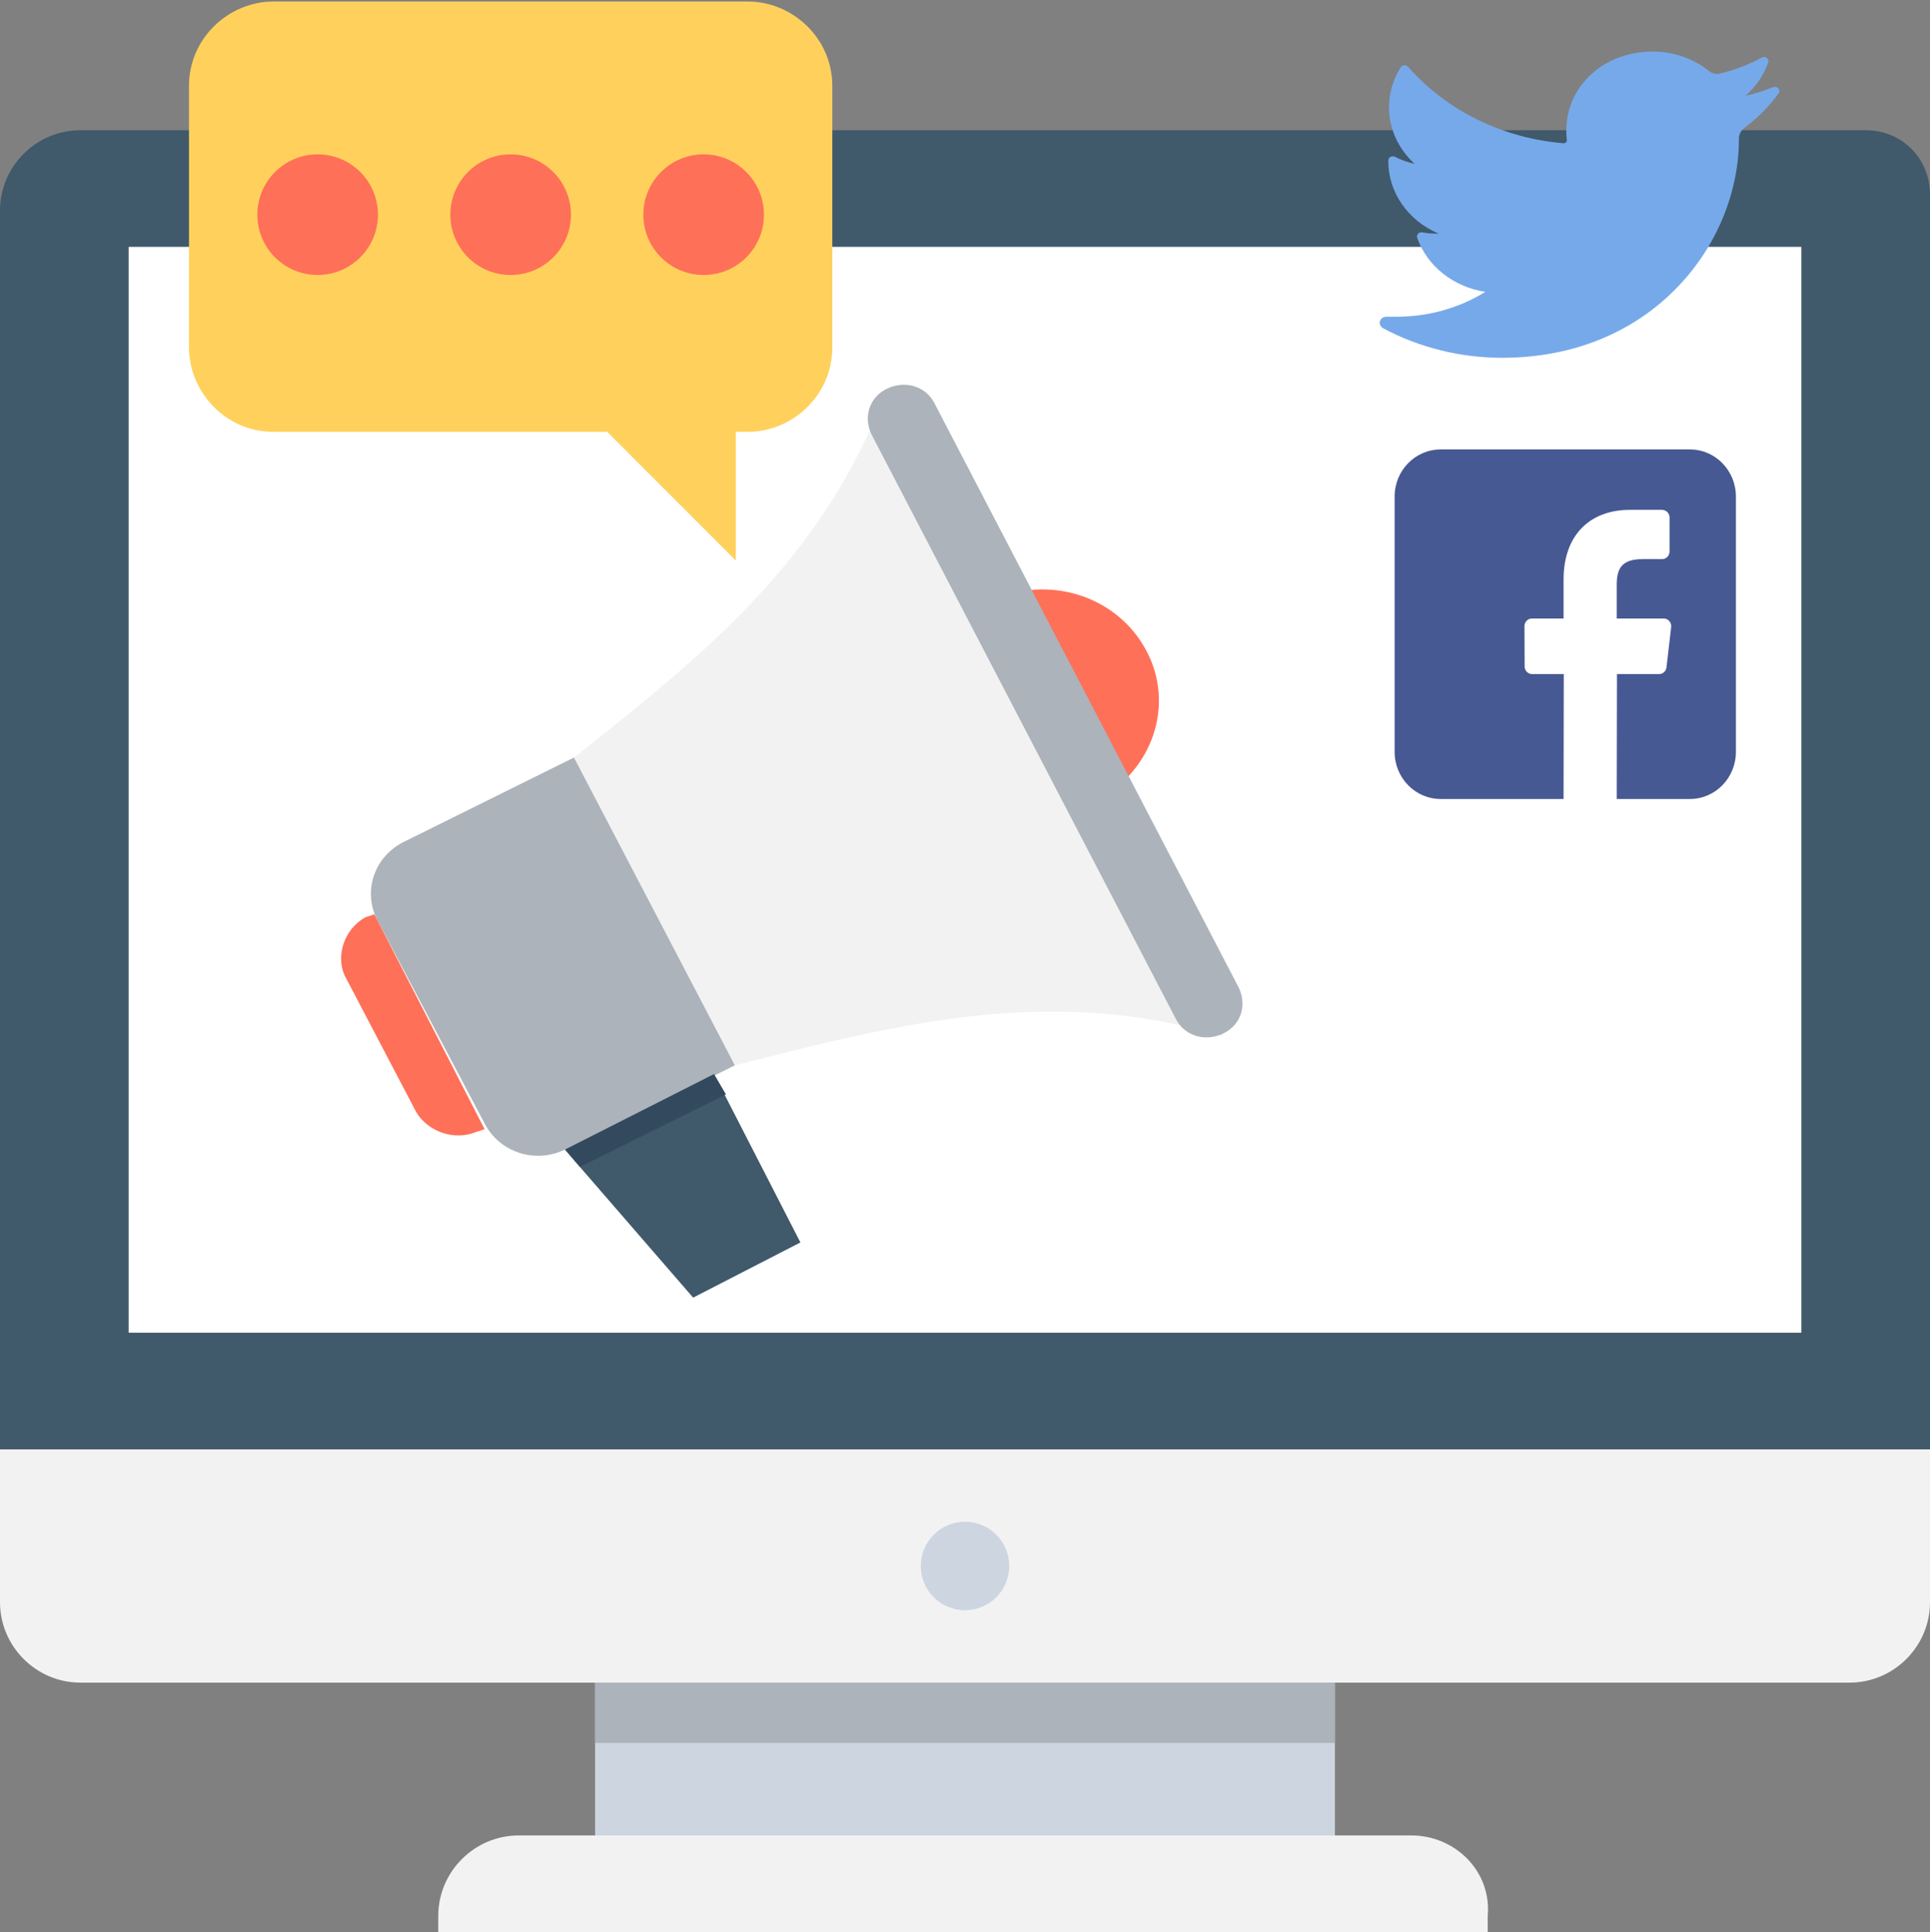 <?xml version="1.0" encoding="UTF-8" standalone="no"?>
<!-- Generator: Adobe Illustrator 19.0.0, SVG Export Plug-In . SVG Version: 6.00 Build 0)  -->

<svg
   xmlns:dc="http://purl.org/dc/elements/1.1/"
   xmlns:cc="http://creativecommons.org/ns#"
   xmlns:rdf="http://www.w3.org/1999/02/22-rdf-syntax-ns#"
   xmlns:svg="http://www.w3.org/2000/svg"
   xmlns="http://www.w3.org/2000/svg"
   xmlns:sodipodi="http://sodipodi.sourceforge.net/DTD/sodipodi-0.dtd"
   xmlns:inkscape="http://www.inkscape.org/namespaces/inkscape"
   version="1.1"
   id="Layer_1"
   x="0px"
   y="0px"
   viewBox="0 0 501.551 501.946"
   xml:space="preserve"
   sodipodi:docname="advertising.svg"
   width="501.551"
   height="501.946"
   inkscape:version="0.92.5 (2060ec1f9f, 2020-04-08)"><rect x="0" y="0" width="501.551" height="501.946" fill="#808080" stroke="none"/><defs
   id="defs75" /><sodipodi:namedview
   pagecolor="#ffffff"
   bordercolor="#666666"
   borderopacity="1"
   objecttolerance="10"
   gridtolerance="10"
   guidetolerance="10"
   inkscape:pageopacity="0"
   inkscape:pageshadow="2"
   inkscape:window-width="1128"
   inkscape:window-height="820"
   id="namedview73"
   showgrid="false"
   fit-margin-top="0"
   fit-margin-left="0"
   fit-margin-right="0"
   fit-margin-bottom="0"
   inkscape:zoom="0.94034017"
   inkscape:cx="155.83988"
   inkscape:cy="278.21741"
   inkscape:window-x="491"
   inkscape:window-y="227"
   inkscape:window-maximized="0"
   inkscape:current-layer="Layer_1" />
<path
   style="fill:#40596b"
   d="M 484.832,33.831 H 20.898 c -11.494,0 -20.898,9.404 -20.898,20.898 V 376.558 H 501.551 V 50.549 c 0,-9.404 -7.315,-16.718 -16.719,-16.718 z"
   id="path2"
   inkscape:connector-curvature="0" />
<path
   style="fill:#f2f2f2"
   d="m 0,376.558 v 39.706 c 0,11.494 9.404,20.898 20.898,20.898 h 459.755 c 11.494,0 20.898,-9.404 20.898,-20.898 v -39.706 z"
   id="path4"
   inkscape:connector-curvature="0" />
<g
   id="g10"
   transform="translate(-0.198,-6.5369062e-4)">
	<circle
   style="fill:#cdd6e0"
   cx="250.973"
   cy="406.861"
   r="11.494"
   id="circle6" />
	<rect
   x="154.843"
   y="437.163"
   style="fill:#cdd6e0"
   width="192.261"
   height="39.706"
   id="rect8" />
</g>
<path
   style="fill:#f2f2f2"
   d="M 366.759,476.868 H 134.791 c -11.494,0 -20.898,9.404 -20.898,20.898 v 4.18 h 272.719 v -4.18 c 1.045,-11.494 -8.359,-20.898 -19.853,-20.898 z"
   id="path12"
   inkscape:connector-curvature="0" />
<rect
   x="154.645"
   y="437.162"
   style="fill:#acb3ba"
   width="192.261"
   height="15.673"
   id="rect14" />
<rect
   x="33.436"
   y="64.133"
   style="fill:#ffffff"
   width="434.678"
   height="282.122"
   id="rect16" />






<g
   id="g927"
   transform="matrix(0.741,0,0,0.722,-21.955,99.964)"><path
     inkscape:connector-curvature="0"
     id="path18"
     d="M 340.636,1.439 C 318.693,63.088 275.852,97.57 230.922,134.141 l 56.424,110.759 c 56.424,-14.629 109.714,-29.257 171.363,-10.449 z"
     style="fill:#f2f2f2" /><path
     inkscape:connector-curvature="0"
     id="path20"
     d="m 377.208,77.717 36.571,72.098 c 19.853,-10.449 28.212,-34.482 17.763,-54.335 -10.449,-19.853 -34.481,-27.167 -54.334,-17.763 z"
     style="fill:#ff7058" /><polygon
     transform="translate(-0.198,-6.5369062e-4)"
     id="polygon22"
     points="280.23,248.036 310.532,308.64 272.916,328.493 233.21,281.473 227.985,275.203 "
     style="fill:#40596b" /><path
     inkscape:connector-curvature="0"
     id="path24"
     d="m 230.922,134.141 -59.559,30.302 c -10.449,5.224 -14.629,17.763 -9.404,28.212 l 37.616,73.143 c 5.225,10.449 17.763,14.629 28.212,9.404 l 59.559,-30.302 z"
     style="fill:#acb3ba" /><path
     inkscape:connector-curvature="0"
     id="path26"
     d="m 160.914,190.566 -3.135,1.045 c -7.314,4.18 -10.449,13.584 -7.314,20.898 l 25.078,49.11 c 4.18,7.314 13.584,10.449 20.898,7.314 l 3.135,-1.045 z"
     style="fill:#ff7058" /><polygon
     transform="translate(-0.198,-6.5369062e-4)"
     id="polygon28"
     points="284.41,255.35 233.21,281.473 227.985,275.203 280.23,248.036 "
     style="fill:#334a5e" /><path
     inkscape:connector-curvature="0"
     id="path30"
     d="M 463.934,216.688 357.355,6.664 c -3.135,-6.269 -10.449,-8.359 -16.718,-5.224 -6.269,3.135 -8.359,10.449 -5.224,16.718 l 106.58,210.025 c 3.135,6.269 10.449,8.359 16.718,5.224 6.268,-3.135 8.358,-10.449 5.223,-16.719 z"
     style="fill:#acb3ba" /></g>
<path
   style="fill:#ffd15c"
   d="M 194.351,0.394 H 71.053 c -11.494,0 -21.943,9.404 -21.943,21.943 v 67.918 c 0,11.494 9.404,21.943 21.943,21.943 h 86.727 l 33.437,33.437 v -33.437 h 3.135 c 11.494,0 21.943,-9.404 21.943,-21.943 v -67.918 C 216.294,9.798 205.845,0.394 194.351,0.394 Z"
   id="path32"
   inkscape:connector-curvature="0" />
<g
   id="g40"
   transform="translate(-0.198,-6.5369062e-4)">
	<circle
   style="fill:#ff7058"
   cx="183.055"
   cy="55.775"
   r="15.673"
   id="circle34" />
	<circle
   style="fill:#ff7058"
   cx="132.9"
   cy="55.775"
   r="15.673"
   id="circle36" />
	<circle
   style="fill:#ff7058"
   cx="82.745"
   cy="55.775"
   r="15.673"
   id="circle38" />
</g>
<g
   id="g42"
   transform="translate(-0.198,-6.5369062e-4)">
</g>
<g
   id="g44"
   transform="translate(-0.198,-6.5369062e-4)">
</g>
<g
   id="g46"
   transform="translate(-0.198,-6.5369062e-4)">
</g>
<g
   id="g48"
   transform="translate(-0.198,-6.5369062e-4)">
</g>
<g
   id="g50"
   transform="translate(-0.198,-6.5369062e-4)">
</g>
<g
   id="g52"
   transform="translate(-0.198,-6.5369062e-4)">
</g>
<g
   id="g54"
   transform="translate(-0.198,-6.5369062e-4)">
</g>
<g
   id="g56"
   transform="translate(-0.198,-6.5369062e-4)">
</g>
<g
   id="g58"
   transform="translate(-0.198,-6.5369062e-4)">
</g>
<g
   id="g60"
   transform="translate(-0.198,-6.5369062e-4)">
</g>
<g
   id="g62"
   transform="translate(-0.198,-6.5369062e-4)">
</g>
<g
   id="g64"
   transform="translate(-0.198,-6.5369062e-4)">
</g>
<g
   id="g66"
   transform="translate(-0.198,-6.5369062e-4)">
</g>
<g
   id="g68"
   transform="translate(-0.198,-6.5369062e-4)">
</g>
<g
   id="g70"
   transform="translate(-0.198,-6.5369062e-4)">
</g>
<path
   inkscape:connector-curvature="0"
   style="fill:#76a9ea;stroke-width:0.243"
   d="m 460.779,22.646 c -2.308,0.942 -4.704,1.686 -7.163,2.224 2.709,-2.37 4.746,-5.335 5.895,-8.644 v 0 c 0.328,-0.945 -0.786,-1.762 -1.713,-1.256 v 0 c -3.42,1.868 -7.104,3.269 -10.95,4.166 -0.223,0.052 -0.453,0.078 -0.684,0.078 -0.701,0 -1.382,-0.239 -1.917,-0.674 -4.092,-3.321 -9.355,-5.15 -14.819,-5.15 -2.364,0 -4.751,0.339 -7.095,1.009 -7.262,2.074 -12.865,7.59 -14.623,14.395 -0.66,2.553 -0.838,5.107 -0.531,7.593 0.035,0.286 -0.111,0.485 -0.202,0.579 -0.159,0.164 -0.384,0.258 -0.618,0.258 -0.026,0 -0.053,-6.1e-4 -0.08,-0.004 -15.896,-1.36 -30.231,-8.411 -40.363,-19.856 v 0 c -0.517,-0.584 -1.508,-0.512 -1.919,0.138 v 0 c -1.984,3.134 -3.033,6.719 -3.033,10.367 0,5.591 2.439,10.859 6.676,14.7 -1.782,-0.389 -3.506,-1.002 -5.108,-1.821 v 0 c -0.775,-0.396 -1.729,0.113 -1.74,0.929 v 0 c -0.111,8.305 5.17,15.695 13.081,19.023 -0.159,0.004 -0.319,0.006 -0.478,0.006 -1.254,0 -2.524,-0.111 -3.773,-0.331 v 0 c -0.873,-0.153 -1.606,0.609 -1.335,1.388 v 0 c 2.568,7.381 9.47,12.822 17.73,14.058 -6.855,4.237 -14.838,6.472 -23.147,6.472 l -2.59,-0.002 c -0.798,0 -1.473,0.479 -1.676,1.191 -0.2,0.701 0.169,1.441 0.849,1.805 9.363,5.017 20.042,7.669 30.888,7.669 9.494,0 18.375,-1.735 26.396,-5.156 7.353,-3.136 13.851,-7.62 19.314,-13.326 5.088,-5.315 9.067,-11.451 11.826,-18.237 2.63,-6.469 4.02,-13.371 4.02,-19.96 v -0.314 c -2.5e-4,-1.058 0.519,-2.054 1.426,-2.731 3.441,-2.572 6.437,-5.6 8.905,-9 v 0 c 0.652,-0.898 -0.376,-2.023 -1.448,-1.585 z"
   id="path2-3" /><g
   transform="matrix(0.253,0,0,0.233,-168.92,-6.352)"
   id="g4" /><g
   transform="matrix(0.253,0,0,0.233,-168.92,-6.352)"
   id="g6" /><g
   transform="matrix(0.253,0,0,0.233,-168.92,-6.352)"
   id="g8" /><g
   transform="matrix(0.253,0,0,0.233,-168.92,-6.352)"
   id="g10-6" /><g
   transform="matrix(0.253,0,0,0.233,-168.92,-6.352)"
   id="g12" /><g
   transform="matrix(0.253,0,0,0.233,-168.92,-6.352)"
   id="g14" /><g
   transform="matrix(0.253,0,0,0.233,-168.92,-6.352)"
   id="g16" /><g
   transform="matrix(0.253,0,0,0.233,-168.92,-6.352)"
   id="g18" /><g
   transform="matrix(0.253,0,0,0.233,-168.92,-6.352)"
   id="g20" /><g
   transform="matrix(0.253,0,0,0.233,-168.92,-6.352)"
   id="g22" /><g
   transform="matrix(0.253,0,0,0.233,-168.92,-6.352)"
   id="g24" /><g
   transform="matrix(0.253,0,0,0.233,-168.92,-6.352)"
   id="g26" /><g
   transform="matrix(0.253,0,0,0.233,-168.92,-6.352)"
   id="g28" /><g
   transform="matrix(0.253,0,0,0.233,-168.92,-6.352)"
   id="g30" /><g
   transform="matrix(0.253,0,0,0.233,-168.92,-6.352)"
   id="g32" /><path
   inkscape:connector-curvature="0"
   style="fill:#475993;stroke-width:0.22"
   d="m 439.161,116.767 h -64.786 c -6.6,0 -11.951,5.479 -11.951,12.238 v 66.342 c 0,6.759 5.351,12.238 11.951,12.238 h 31.952 l 0.054,-32.453 h -8.234 c -1.07,0 -1.938,-0.886 -1.943,-1.982 l -0.04,-10.461 c -0.004,-1.102 0.867,-1.997 1.943,-1.997 h 8.219 v -10.108 c 0,-11.73 6.996,-18.117 17.215,-18.117 h 8.385 c 1.073,0 1.943,0.891 1.943,1.989 v 8.821 c 0,1.098 -0.869,1.989 -1.942,1.989 l -5.146,0.002 c -5.557,0 -6.633,2.704 -6.633,6.673 v 8.751 h 12.211 c 1.164,0 2.066,1.04 1.929,2.224 l -1.211,10.461 c -0.116,1.001 -0.945,1.755 -1.929,1.755 h -10.946 l -0.054,32.453 h 19.012 c 6.6,0 11.951,-5.479 11.951,-12.238 v -66.342 c -2.2e-4,-6.759 -5.351,-12.238 -11.951,-12.238 z"
   id="path2-7" /><g
   transform="translate(-388.37,-83.161)"
   id="g4-5" /><g
   transform="translate(-388.37,-83.161)"
   id="g6-3" /><g
   transform="translate(-388.37,-83.161)"
   id="g8-5" /><g
   transform="translate(-388.37,-83.161)"
   id="g10-62" /><g
   transform="translate(-388.37,-83.161)"
   id="g12-9" /><g
   transform="translate(-388.37,-83.161)"
   id="g14-1" /><g
   transform="translate(-388.37,-83.161)"
   id="g16-2" /><g
   transform="translate(-388.37,-83.161)"
   id="g18-7" /><g
   transform="translate(-388.37,-83.161)"
   id="g20-0" /><g
   transform="translate(-388.37,-83.161)"
   id="g22-9" /><g
   transform="translate(-388.37,-83.161)"
   id="g24-3" /><g
   transform="translate(-388.37,-83.161)"
   id="g26-6" /><g
   transform="translate(-388.37,-83.161)"
   id="g28-0" /><g
   transform="translate(-388.37,-83.161)"
   id="g30-6" /><g
   transform="translate(-388.37,-83.161)"
   id="g32-2" /></svg>